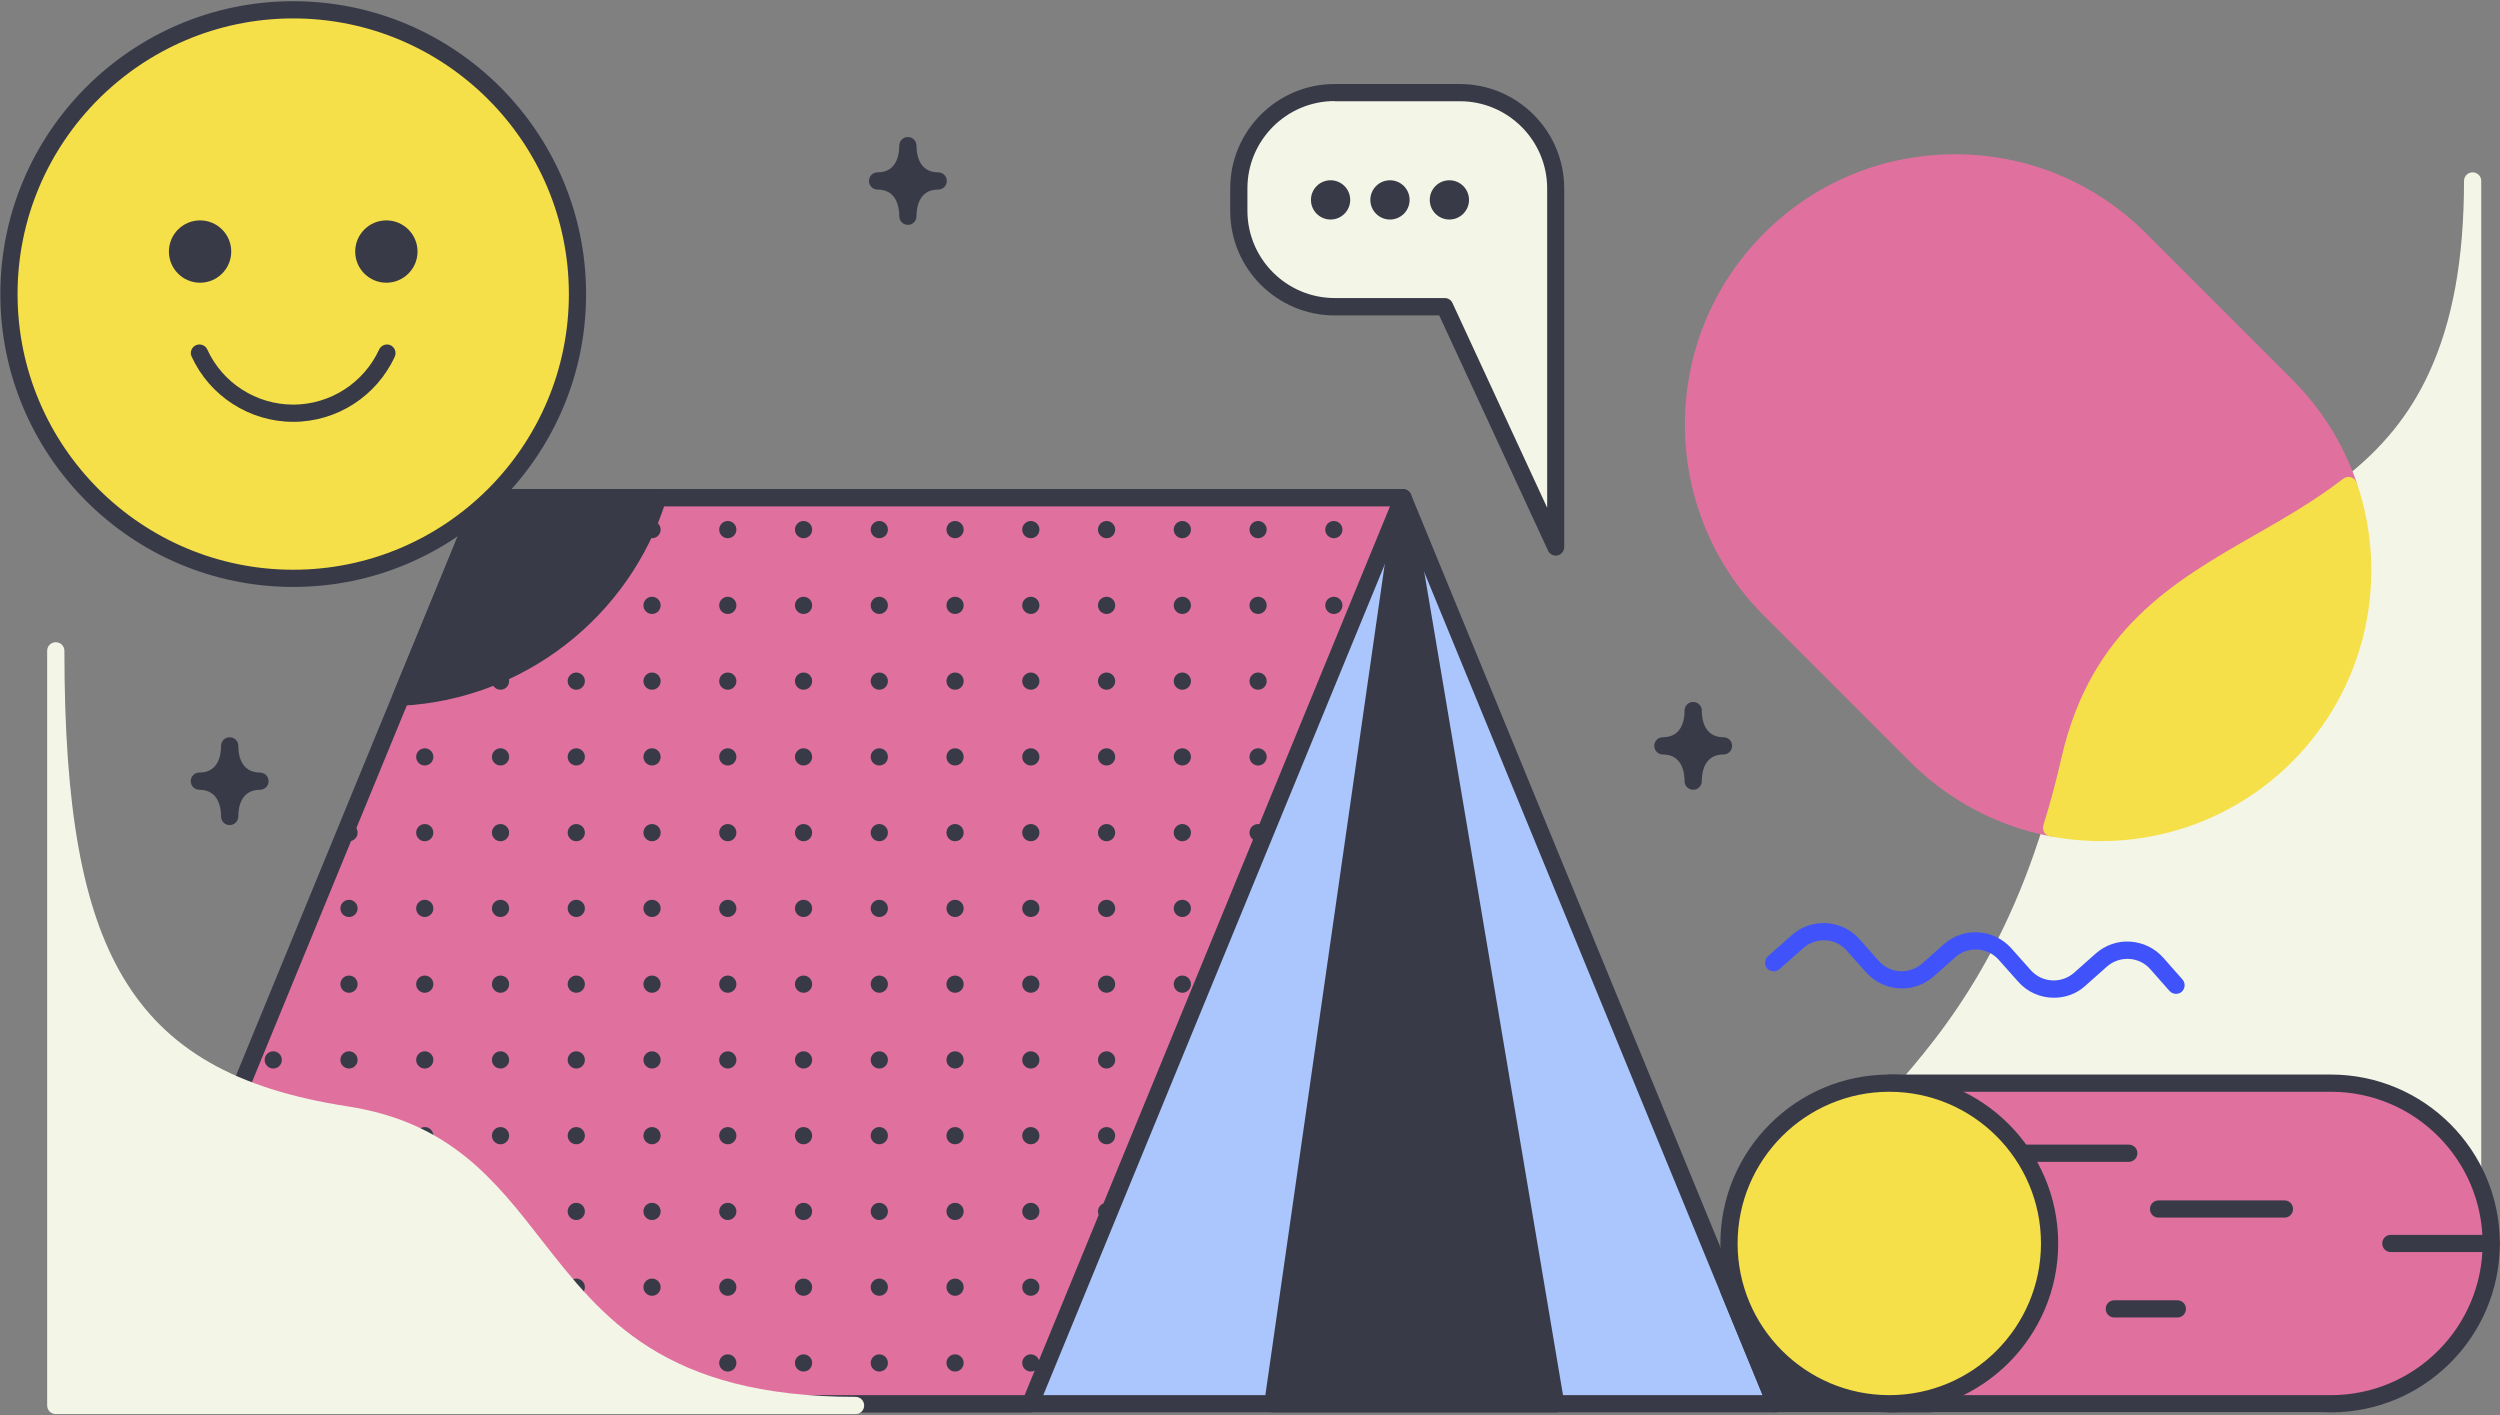 <?xml version="1.0" encoding="UTF-8"?>
<svg width="1452px" height="822px" viewBox="0 0 1452 822" version="1.1" xmlns="http://www.w3.org/2000/svg" xmlns:xlink="http://www.w3.org/1999/xlink">
    <rect x="0" y="0" width="1452" height="822" fill="#808080" stroke="none"/>
    <!-- Generator: Sketch 59.1 (86144) - https://sketch.com -->
    <title>camping</title>
    <desc>Created with Sketch.</desc>
    <g id="Page-1" stroke="none" stroke-width="1" fill="none" fill-rule="evenodd">
        <g id="camping" transform="translate(-234, -129)" fill-rule="nonzero">
            <g id="Group" transform="translate(234, 129)">
                <path d="M1436.1,100.1 C1433.3,100.1 1431.1,102.3 1431.1,105.1 C1431.1,150.6 1424.4,187.1 1410.7,216.7 C1399.5,240.9 1383.7,260.4 1361,278 C1359.3,279.3 1358.6,281.6 1359.3,283.6 C1368.1,309.3 1369.7,336.9 1363.8,363.4 C1357.8,390.7 1344.1,415.6 1324.2,435.4 C1289.7,469.9 1240.5,485 1192.5,475.8 C1190,475.3 1187.5,476.8 1186.8,479.2 C1159.3,568.2 1117.5,613.4 1083.9,649.7 C1042.9,694 1010.5,729 1026.3,816.1 C1026.7,818.5 1028.8,820.2 1031.2,820.2 L1348.5,820.2 C1399.5,820.2 1441.1,778.7 1441.1,727.6 L1441.1,105.1 C1441.1,102.3 1438.9,100.1 1436.1,100.1 Z" id="Path" fill="#F3F6E6"></path>
                <g transform="translate(59, 284)">
                    <g transform="translate(216, 0)">
                        <polygon id="Path" fill="#AAC6FC" points="5.6 5.1 539.9 5.1 756.2 531.3 221.9 531.3"></polygon>
                        <path d="M756.2,536.3 L221.9,536.3 C219.9,536.3 218,535.1 217.3,533.2 L0.9,7 C0.3,5.5 0.4,3.7 1.4,2.3 C2.3,0.9 3.9,0.1 5.6,0.1 L539.9,0.1 C541.9,0.1 543.8,1.3 544.5,3.2 L760.8,529.4 C761.4,530.9 761.3,532.7 760.3,534.1 C759.3,535.5 757.9,536.3 756.2,536.3 Z M225.2,526.3 L748.7,526.3 L536.5,10.1 L13,10.1 L225.2,526.3 Z" id="Shape" fill="#383A48"></path>
                    </g>
                    <g>
                        <polygon id="Path" fill="#E0719E" points="755.8 5.1 221.5 5.1 5.2 531.3 539.5 531.3"></polygon>
                        <path d="M539.5,536.3 L5.2,536.3 C3.5,536.3 2,535.5 1,534.1 C0.1,532.7 -0.1,531 0.5,529.4 L216.8,3.2 C217.6,1.3 219.4,0.1 221.4,0.1 L755.7,0.1 C757.4,0.1 758.9,0.9 759.9,2.3 C760.8,3.7 761,5.4 760.4,7 L544.1,533.2 C543.4,535.1 541.6,536.3 539.5,536.3 Z M12.6,526.3 L536.1,526.3 L748.3,10.1 L224.8,10.1 L12.6,526.3 Z" id="Shape" fill="#383A48"></path>
                    </g>
                    <g transform="translate(50, 18)" fill="#383A48" id="Oval">
                        <circle cx="665.7" cy="5.6" r="5"></circle>
                        <circle cx="665.7" cy="49.6" r="5"></circle>
                        <circle cx="621.7" cy="5.6" r="5"></circle>
                        <circle cx="621.7" cy="49.6" r="5"></circle>
                        <circle cx="621.7" cy="93.6" r="5"></circle>
                        <circle cx="621.7" cy="137.6" r="5"></circle>
                        <circle cx="621.7" cy="181.6" r="5"></circle>
                        <circle cx="577.7" cy="5.6" r="5"></circle>
                        <circle cx="577.7" cy="49.6" r="5"></circle>
                        <circle cx="577.7" cy="93.6" r="5"></circle>
                        <circle cx="577.7" cy="137.6" r="5"></circle>
                        <circle cx="577.7" cy="181.6" r="5"></circle>
                        <circle cx="577.7" cy="225.6" r="5"></circle>
                        <circle cx="577.7" cy="269.6" r="5"></circle>
                        <circle cx="533.7" cy="5.6" r="5"></circle>
                        <circle cx="533.7" cy="49.6" r="5"></circle>
                        <circle cx="533.7" cy="93.6" r="5"></circle>
                        <circle cx="533.7" cy="137.6" r="5"></circle>
                        <circle cx="533.7" cy="181.6" r="5"></circle>
                        <circle cx="533.7" cy="225.6" r="5"></circle>
                        <circle cx="533.7" cy="269.6" r="5"></circle>
                        <circle cx="533.7" cy="313.6" r="5"></circle>
                        <circle cx="533.7" cy="357.6" r="5"></circle>
                        <circle cx="533.7" cy="401.6" r="5"></circle>
                        <circle cx="489.7" cy="5.6" r="5"></circle>
                        <circle cx="489.7" cy="49.6" r="5"></circle>
                        <circle cx="489.7" cy="93.6" r="5"></circle>
                        <circle cx="489.7" cy="137.6" r="5"></circle>
                        <circle cx="489.7" cy="181.6" r="5"></circle>
                        <circle cx="489.7" cy="225.6" r="5"></circle>
                        <circle cx="489.7" cy="269.6" r="5"></circle>
                        <circle cx="489.7" cy="313.6" r="5"></circle>
                        <circle cx="489.7" cy="357.6" r="5"></circle>
                        <circle cx="489.7" cy="401.6" r="5"></circle>
                        <circle cx="489.7" cy="445.6" r="5"></circle>
                        <circle cx="489.7" cy="489.6" r="5"></circle>
                        <circle cx="445.7" cy="5.6" r="5"></circle>
                        <circle cx="445.7" cy="49.6" r="5"></circle>
                        <circle cx="445.7" cy="93.6" r="5"></circle>
                        <circle cx="445.7" cy="137.6" r="5"></circle>
                        <circle cx="445.7" cy="181.6" r="5"></circle>
                        <circle cx="445.7" cy="225.6" r="5"></circle>
                        <circle cx="445.7" cy="269.6" r="5"></circle>
                        <circle cx="445.7" cy="313.6" r="5"></circle>
                        <circle cx="445.7" cy="357.6" r="5"></circle>
                        <circle cx="445.7" cy="401.6" r="5"></circle>
                        <circle cx="445.7" cy="445.6" r="5"></circle>
                        <circle cx="445.7" cy="489.6" r="5"></circle>
                        <circle cx="401.7" cy="5.6" r="5"></circle>
                        <circle cx="401.7" cy="49.6" r="5"></circle>
                        <circle cx="401.7" cy="93.6" r="5"></circle>
                        <circle cx="401.7" cy="137.6" r="5"></circle>
                        <circle cx="401.7" cy="181.6" r="5"></circle>
                        <circle cx="401.7" cy="225.6" r="5"></circle>
                        <circle cx="401.7" cy="269.6" r="5"></circle>
                        <circle cx="401.7" cy="313.6" r="5"></circle>
                        <circle cx="401.7" cy="357.6" r="5"></circle>
                        <circle cx="401.7" cy="401.6" r="5"></circle>
                        <circle cx="401.7" cy="445.6" r="5"></circle>
                        <circle cx="401.7" cy="489.6" r="5"></circle>
                        <circle cx="357.7" cy="5.6" r="5"></circle>
                        <circle cx="357.7" cy="49.6" r="5"></circle>
                        <circle cx="357.7" cy="93.6" r="5"></circle>
                        <circle cx="357.7" cy="137.6" r="5"></circle>
                        <circle cx="357.7" cy="181.6" r="5"></circle>
                        <circle cx="357.7" cy="225.6" r="5"></circle>
                        <circle cx="357.7" cy="269.6" r="5"></circle>
                        <circle cx="357.7" cy="313.6" r="5"></circle>
                        <circle cx="357.7" cy="357.6" r="5"></circle>
                        <circle cx="357.7" cy="401.6" r="5"></circle>
                        <circle cx="357.7" cy="445.6" r="5"></circle>
                        <circle cx="357.7" cy="489.6" r="5"></circle>
                        <circle cx="313.7" cy="5.6" r="5"></circle>
                        <circle cx="313.7" cy="49.6" r="5"></circle>
                        <circle cx="313.7" cy="93.6" r="5"></circle>
                        <circle cx="313.7" cy="137.6" r="5"></circle>
                        <circle cx="313.7" cy="181.6" r="5"></circle>
                        <circle cx="313.7" cy="225.6" r="5"></circle>
                        <circle cx="313.7" cy="269.6" r="5"></circle>
                        <circle cx="313.7" cy="313.6" r="5"></circle>
                        <circle cx="313.7" cy="357.6" r="5"></circle>
                        <circle cx="313.7" cy="401.6" r="5"></circle>
                        <circle cx="313.7" cy="445.6" r="5"></circle>
                        <circle cx="313.7" cy="489.6" r="5"></circle>
                        <circle cx="269.7" cy="5.6" r="5"></circle>
                        <circle cx="269.7" cy="49.6" r="5"></circle>
                        <circle cx="269.7" cy="93.6" r="5"></circle>
                        <circle cx="269.7" cy="137.6" r="5"></circle>
                        <circle cx="269.7" cy="181.6" r="5"></circle>
                        <circle cx="269.7" cy="225.6" r="5"></circle>
                        <circle cx="269.7" cy="269.6" r="5"></circle>
                        <circle cx="269.7" cy="313.6" r="5"></circle>
                        <circle cx="269.7" cy="357.6" r="5"></circle>
                        <circle cx="269.7" cy="401.6" r="5"></circle>
                        <circle cx="269.7" cy="445.6" r="5"></circle>
                        <circle cx="269.7" cy="489.6" r="5"></circle>
                        <circle cx="225.7" cy="5.6" r="5"></circle>
                        <circle cx="225.7" cy="49.6" r="5"></circle>
                        <circle cx="225.7" cy="93.6" r="5"></circle>
                        <circle cx="225.7" cy="137.6" r="5"></circle>
                        <circle cx="225.7" cy="181.6" r="5"></circle>
                        <circle cx="225.7" cy="225.6" r="5"></circle>
                        <circle cx="225.7" cy="269.6" r="5"></circle>
                        <circle cx="225.7" cy="313.6" r="5"></circle>
                        <circle cx="225.7" cy="357.6" r="5"></circle>
                        <circle cx="225.7" cy="401.6" r="5"></circle>
                        <circle cx="225.7" cy="445.6" r="5"></circle>
                        <circle cx="225.7" cy="489.6" r="5"></circle>
                        <circle cx="181.7" cy="5.6" r="5"></circle>
                        <circle cx="181.7" cy="49.6" r="5"></circle>
                        <circle cx="181.7" cy="93.6" r="5"></circle>
                        <circle cx="181.7" cy="137.6" r="5"></circle>
                        <circle cx="181.7" cy="181.6" r="5"></circle>
                        <circle cx="181.7" cy="225.6" r="5"></circle>
                        <circle cx="181.7" cy="269.6" r="5"></circle>
                        <circle cx="181.7" cy="313.6" r="5"></circle>
                        <circle cx="181.7" cy="357.6" r="5"></circle>
                        <circle cx="181.7" cy="401.6" r="5"></circle>
                        <circle cx="181.7" cy="445.6" r="5"></circle>
                        <circle cx="181.7" cy="489.6" r="5"></circle>
                        <circle cx="137.7" cy="93.6" r="5"></circle>
                        <circle cx="137.7" cy="137.6" r="5"></circle>
                        <circle cx="137.7" cy="181.6" r="5"></circle>
                        <circle cx="137.7" cy="225.6" r="5"></circle>
                        <circle cx="137.7" cy="269.6" r="5"></circle>
                        <circle cx="137.7" cy="313.6" r="5"></circle>
                        <circle cx="137.7" cy="357.6" r="5"></circle>
                        <circle cx="137.7" cy="401.6" r="5"></circle>
                        <circle cx="137.7" cy="445.6" r="5"></circle>
                        <circle cx="137.7" cy="489.6" r="5"></circle>
                        <circle cx="93.7" cy="181.6" r="5"></circle>
                        <circle cx="93.7" cy="225.6" r="5"></circle>
                        <circle cx="93.7" cy="269.6" r="5"></circle>
                        <circle cx="93.7" cy="313.6" r="5"></circle>
                        <circle cx="93.7" cy="357.6" r="5"></circle>
                        <circle cx="93.7" cy="401.6" r="5"></circle>
                        <circle cx="93.7" cy="445.6" r="5"></circle>
                        <circle cx="93.7" cy="489.6" r="5"></circle>
                        <circle cx="49.7" cy="313.6" r="5"></circle>
                        <circle cx="49.7" cy="357.6" r="5"></circle>
                        <circle cx="49.7" cy="401.6" r="5"></circle>
                        <circle cx="49.7" cy="445.6" r="5"></circle>
                        <circle cx="49.7" cy="489.6" r="5"></circle>
                        <circle cx="5.7" cy="401.6" r="5"></circle>
                        <circle cx="5.7" cy="445.6" r="5"></circle>
                        <circle cx="5.7" cy="489.6" r="5"></circle>
                    </g>
                    <path d="M327.1,2.1 C326.2,0.8 324.7,0.1 323.1,0.1 L221.5,0.1 C219.5,0.1 217.6,1.3 216.9,3.2 L169.3,119 C168.6,120.6 168.9,122.4 169.8,123.8 C170.7,125.1 172.3,125.9 173.9,125.9 C174,125.9 174.1,125.9 174.2,125.9 C245.1,122.3 306.8,74.3 327.9,6.5 C328.3,5.1 328,3.4 327.1,2.1 Z" id="Path" fill="#383A48"></path>
                    <path d="M849.5,530.5 L760.8,4.3 C760.4,1.9 758.3,0.1 755.8,0.1 C753.3,0.1 751.3,2 750.9,4.4 L675.3,530.6 C675.1,532 675.5,533.5 676.5,534.6 C677.4,535.7 678.8,536.3 680.3,536.3 L844.6,536.3 C846.1,536.3 847.5,535.7 848.4,534.5 C849.3,533.3 849.7,531.9 849.5,530.5 Z" id="Path" fill="#383A48"></path>
                </g>
                <g transform="translate(999, 744)" fill="#383A48">
                    <polygon id="Path" points="32.2 71.3 122 71.3 5.2 5.5"></polygon>
                    <path d="M122,76.3 L32.2,76.3 C30.2,76.3 28.3,75.1 27.6,73.2 L0.5,7.3 C-0.3,5.3 0.2,3.1 1.8,1.7 C3.4,0.3 5.7,-1.14963594e-13 7.6,1.1 L124.5,67 C126.5,68.1 127.5,70.4 126.9,72.6 C126.3,74.8 124.3,76.3 122,76.3 Z M35.6,66.3 L103,66.3 L15.3,16.9 L35.6,66.3 Z" id="Shape"></path>
                </g>
                <g transform="translate(999, 624)">
                    <g transform="translate(93, 0)">
                        <path d="M261.8,191.3 L5.3,191.3 L5.3,5.1 L261.8,5.1 C313.2,5.1 354.9,46.8 354.9,98.2 L354.9,98.2 C354.9,149.6 313.2,191.3 261.8,191.3 Z" id="Path" fill="#E0719E"></path>
                        <path d="M261.8,196.3 L5.3,196.3 C2.5,196.3 0.3,194.1 0.3,191.3 L0.3,5.1 C0.3,2.3 2.5,0.1 5.3,0.1 L261.8,0.1 C315.9,0.1 359.9,44.1 359.9,98.2 C359.9,152.3 315.9,196.3 261.8,196.3 Z M10.3,186.3 L261.8,186.3 C310.4,186.3 349.9,146.8 349.9,98.2 C349.9,49.6 310.4,10.1 261.8,10.1 L10.3,10.1 L10.3,186.3 Z" id="Shape" fill="#383A48"></path>
                    </g>
                    <path d="M237.4,50.8 L164.3,50.8 C161.5,50.8 159.3,48.6 159.3,45.8 C159.3,43 161.5,40.8 164.3,40.8 L237.4,40.8 C240.2,40.8 242.4,43 242.4,45.8 C242.4,48.6 240.1,50.8 237.4,50.8 Z" id="Path" fill="#383A48"></path>
                    <path d="M327.8,83.2 L254.7,83.2 C251.9,83.2 249.7,81 249.7,78.2 C249.7,75.4 251.9,73.2 254.7,73.2 L327.8,73.2 C330.6,73.2 332.8,75.4 332.8,78.2 C332.8,81 330.6,83.2 327.8,83.2 Z" id="Path" fill="#383A48"></path>
                    <path d="M265.6,141.2 L229,141.2 C226.2,141.2 224,139 224,136.2 C224,133.4 226.2,131.2 229,131.2 L265.6,131.2 C268.4,131.2 270.6,133.4 270.6,136.2 C270.6,139 268.4,141.2 265.6,141.2 Z" id="Path" fill="#383A48"></path>
                    <path d="M447.9,103.2 L389.6,103.2 C386.8,103.2 384.6,101 384.6,98.2 C384.6,95.4 386.8,93.2 389.6,93.2 L447.9,93.2 C450.7,93.2 452.9,95.4 452.9,98.2 C452.9,101 450.6,103.2 447.9,103.2 Z" id="Path" fill="#383A48"></path>
                    <g>
                        <circle id="Oval" fill="#F6E049" cx="98.3" cy="98.2" r="93.1"></circle>
                        <path d="M98.3,196.3 C44.2,196.3 0.2,152.3 0.2,98.2 C0.2,44.1 44.2,0.1 98.3,0.1 C152.4,0.1 196.4,44.1 196.4,98.2 C196.4,152.3 152.4,196.3 98.3,196.3 Z M98.3,10.1 C49.7,10.1 10.2,49.6 10.2,98.2 C10.2,146.8 49.7,186.3 98.3,186.3 C146.9,186.3 186.4,146.8 186.4,98.2 C186.4,49.6 146.9,10.1 98.3,10.1 Z" id="Shape" fill="#383A48"></path>
                    </g>
                </g>
                <g transform="translate(978, 89)" id="Path">
                    <path d="M390.8,191.4 C383,168.8 370.4,148.6 353.4,131.5 L268.5,46.6 C238.8,16.9 199.4,0.6 157.5,0.6 C115.6,0.6 76.1,16.9 46.5,46.6 C-14.7,107.8 -14.7,207.4 46.5,268.6 L131.4,353.5 C153.7,375.8 181.9,390.8 212.8,396.7 C213.1,396.8 213.4,396.8 213.7,396.8 C215.9,396.8 217.8,395.4 218.5,393.3 C222.5,380.5 226.1,366.9 229.3,353 C245.4,282.9 289.8,257.4 336.8,230.4 C354.4,220.3 372.6,209.9 389.2,196.9 C390.8,195.6 391.4,193.4 390.8,191.4 Z" fill="#E0719E"></path>
                    <path d="M390.8,191.4 C390.3,189.9 389,188.7 387.5,188.2 C386,187.7 384.3,188.1 383,189 C366.9,201.5 349,211.8 331.7,221.7 C284.9,248.5 236.5,276.3 219.4,350.7 C216.3,364.4 212.7,377.8 208.8,390.3 C208.4,391.7 208.6,393.1 209.3,394.4 C210,395.6 211.2,396.5 212.6,396.7 C222.5,398.6 232.4,399.5 242.2,399.5 C283.5,399.5 323.5,383.2 353.2,353.5 C374.4,332.3 389,305.7 395.5,276.6 C401.8,248.2 400.2,218.8 390.8,191.4 Z" fill="#F6E049"></path>
                </g>
                <path d="M1192.9,579.5 C1185.2,579.5 1177.5,576.3 1172.1,570.1 L1160.9,557.5 C1157.7,553.9 1153.4,551.8 1148.6,551.5 C1143.8,551.2 1139.3,552.8 1135.7,555.9 L1123.1,567.1 C1111.6,577.3 1094,576.2 1083.8,564.7 L1072.6,552.1 C1066.1,544.7 1054.8,544.1 1047.4,550.6 L1033.5,562.9 C1031.4,564.7 1028.3,564.5 1026.4,562.5 C1024.6,560.4 1024.8,557.3 1026.8,555.4 L1040.7,543.1 C1052.2,532.9 1069.8,534 1080,545.5 L1091.2,558.1 C1097.7,565.5 1109,566.1 1116.4,559.6 L1129,548.4 C1134.6,543.5 1141.7,541 1149.1,541.5 C1156.5,542 1163.3,545.3 1168.2,550.8 L1179.4,563.4 C1182.6,567 1186.9,569.1 1191.7,569.4 C1196.5,569.7 1201,568.1 1204.6,565 L1217.2,553.8 C1222.8,548.9 1229.9,546.4 1237.3,546.9 C1244.7,547.4 1251.5,550.7 1256.4,556.2 L1267.6,568.9 C1269.4,571 1269.2,574.1 1267.2,576 C1265.1,577.8 1262,577.6 1260.1,575.6 L1248.9,562.9 C1242.4,555.5 1231.1,554.9 1223.7,561.4 L1211.1,572.6 C1206.1,577.2 1199.5,579.5 1192.9,579.5 Z" id="Path" fill="#4053FA"></path>
                <path d="M496.9,811.3 C385.6,811.3 349.6,765.1 314.7,720.4 C287.2,685.1 261.2,651.8 202,642.6 C136.6,632.5 96.4,609.4 71.5,567.6 C47.9,527.9 37.4,469.5 37.4,378 C37.4,375.2 35.2,373 32.4,373 C29.6,373 27.4,375.2 27.4,378 L27.4,816.3 C27.4,819.1 29.6,821.3 32.4,821.3 L496.9,821.3 C499.7,821.3 501.9,819.1 501.9,816.3 C501.9,813.5 499.6,811.3 496.9,811.3 Z" id="Path" fill="#F3F6E6"></path>
                <g>
                    <g>
                        <circle id="Oval" fill="#F6E049" cx="170.3" cy="170.8" r="165.1"></circle>
                        <path d="M170.3,340.9 C76.5,340.9 0.2,264.6 0.2,170.8 C0.2,77 76.5,0.7 170.3,0.7 C264.1,0.7 340.4,77 340.4,170.8 C340.4,264.6 264.1,340.9 170.3,340.9 Z M170.3,10.7 C82,10.7 10.2,82.5 10.2,170.8 C10.2,259.1 82,330.9 170.3,330.9 C258.6,330.9 330.4,259.1 330.4,170.8 C330.4,82.5 258.6,10.7 170.3,10.7 Z" id="Shape" fill="#383A48"></path>
                    </g>
                    <g transform="translate(98, 128)" fill="#383A48">
                        <circle id="Oval" cx="18.2" cy="18.1" r="18.1"></circle>
                        <circle id="Oval" cx="126.4" cy="18.1" r="18.1"></circle>
                        <path d="M72.3,117 C47,117 23.8,102.1 13.3,79.1 C12.1,76.6 13.3,73.6 15.8,72.5 C18.3,71.4 21.3,72.5 22.4,75 C31.3,94.5 50.9,107 72.3,107 C93.7,107 113.3,94.4 122.2,75 C123.4,72.5 126.3,71.4 128.8,72.5 C131.3,73.7 132.4,76.6 131.3,79.1 C120.7,102.2 97.6,117 72.3,117 Z" id="Path"></path>
                    </g>
                </g>
                <path d="M544.9,100.1 C533.5,100.1 532.3,89.2 532.3,84.6 C532.3,81.8 530.1,79.6 527.3,79.6 C524.5,79.6 522.3,81.8 522.3,84.6 C522.3,89.3 521.1,100.1 509.7,100.1 C506.9,100.1 504.7,102.3 504.7,105.1 C504.7,107.9 506.9,110.1 509.7,110.1 C521.1,110.1 522.3,121 522.3,125.6 C522.3,128.4 524.5,130.6 527.3,130.6 C530.1,130.6 532.3,128.4 532.3,125.6 C532.3,120.9 533.5,110.1 544.9,110.1 C547.7,110.1 549.9,107.9 549.9,105.1 C549.9,102.3 547.6,100.1 544.9,100.1 Z" id="Path" fill="#383A48"></path>
                <path d="M151,448.7 C139.6,448.7 138.4,437.8 138.4,433.2 C138.4,430.4 136.2,428.2 133.4,428.2 C130.6,428.2 128.4,430.4 128.4,433.2 C128.4,437.9 127.2,448.7 115.8,448.7 C113,448.7 110.8,450.9 110.8,453.7 C110.8,456.5 113,458.7 115.8,458.7 C127.2,458.7 128.4,469.6 128.4,474.2 C128.4,477 130.6,479.2 133.4,479.2 C136.2,479.2 138.4,477 138.4,474.2 C138.4,469.5 139.6,458.7 151,458.7 C153.8,458.7 156,456.5 156,453.7 C156,450.9 153.7,448.7 151,448.7 Z" id="Path" fill="#383A48"></path>
                <path d="M1001,428.2 C989.6,428.2 988.4,417.3 988.4,412.7 C988.4,409.9 986.2,407.7 983.4,407.7 C980.6,407.7 978.4,409.9 978.4,412.7 C978.4,417.4 977.2,428.2 965.8,428.2 C963,428.2 960.8,430.4 960.8,433.2 C960.8,436 963,438.2 965.8,438.2 C977.2,438.2 978.4,449.1 978.4,453.7 C978.4,456.5 980.6,458.7 983.4,458.7 C986.2,458.7 988.4,456.5 988.4,453.7 C988.4,449 989.6,438.2 1001,438.2 C1003.8,438.2 1006,436 1006,433.2 C1006,430.4 1003.8,428.2 1001,428.2 Z" id="Path" fill="#383A48"></path>
                <g transform="translate(714, 48)">
                    <g>
                        <path d="M61.2,130.2 L125.1,130.2 L189.6,269.7 L189.6,61.5 C189.6,30.7 164.6,5.8 133.9,5.8 L61.3,5.8 C30.5,5.8 5.6,30.8 5.6,61.5 L5.6,74.5 C5.5,105.3 30.4,130.2 61.2,130.2 Z" id="Path" fill="#F3F6E6"></path>
                        <path d="M189.6,274.7 C187.7,274.7 185.9,273.6 185.1,271.8 L121.9,135.2 L61.2,135.2 C27.7,135.2 0.5,108 0.5,74.5 L0.5,61.5 C0.5,28 27.7,0.8 61.2,0.8 L133.8,0.8 C167.3,0.8 194.5,28 194.5,61.5 L194.5,269.7 C194.5,272 192.9,274.1 190.6,274.6 C190.3,274.7 189.9,274.7 189.6,274.7 Z M61.2,10.7 C33.2,10.7 10.5,33.5 10.5,61.4 L10.5,74.4 C10.5,102.4 33.3,125.1 61.2,125.1 L125.1,125.1 C127,125.1 128.8,126.2 129.6,128 L184.6,246.9 L184.6,61.5 C184.6,33.5 161.8,10.8 133.9,10.8 L61.2,10.8 L61.2,10.7 Z" id="Shape" fill="#383A48"></path>
                    </g>
                    <circle id="Oval" fill="#383A48" cx="58.8" cy="68.1" r="11.4"></circle>
                    <circle id="Oval" fill="#383A48" cx="93.3" cy="68.1" r="11.4"></circle>
                    <circle id="Oval" fill="#383A48" cx="127.8" cy="68.1" r="11.4"></circle>
                </g>
            </g>
        </g>
    </g>
</svg>
